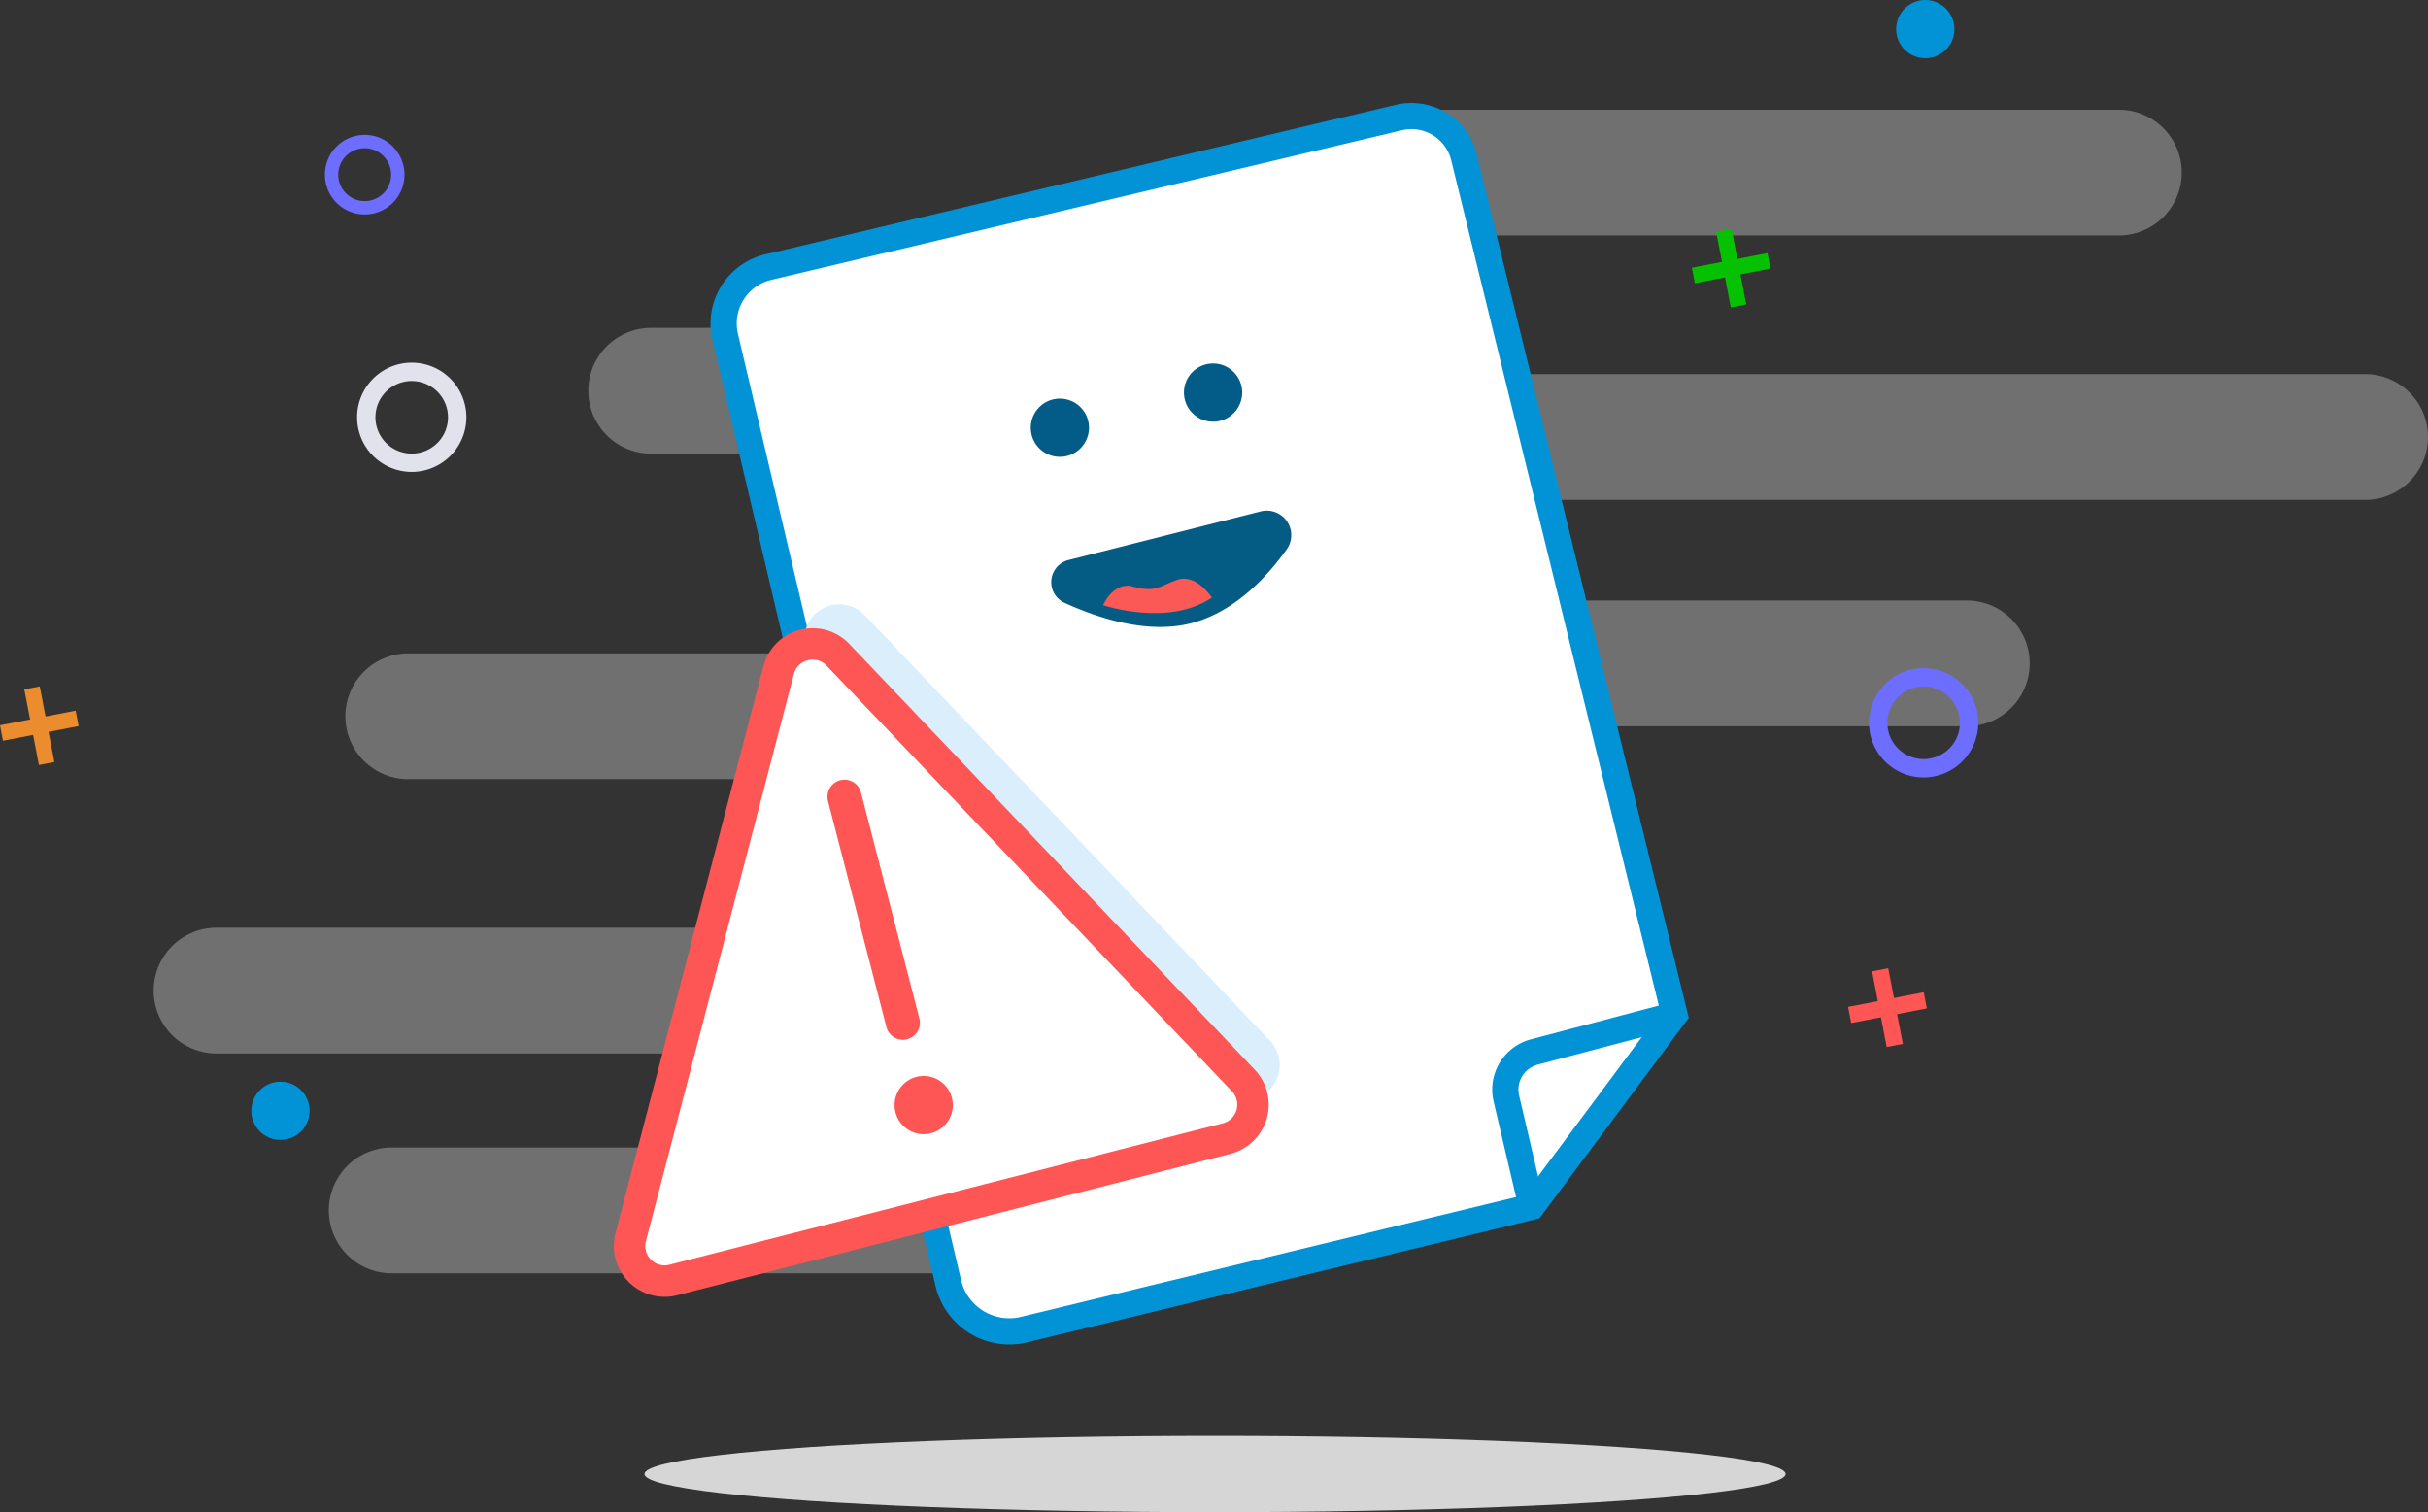 <svg xmlns="http://www.w3.org/2000/svg" width="283.463" height="176.563" viewBox="0 0 283.463 176.563">
  <rect x="0" y="0" width="283.463" height="176.563" fill="#333333" stroke="none"/>
  <g id="empty_c12" transform="translate(-6754.338 -363.551)">
    <g id="Group_813" data-name="Group 813" transform="translate(6772.279 376.36)" opacity="0.3">
      <g id="Group_800" data-name="Group 800" transform="translate(20.453 121.174)">
        <g id="Group_799" data-name="Group 799">
          <path id="Path_2142" data-name="Path 2142" d="M6903.924,597.21h-79.5a7.342,7.342,0,0,1,0-14.685h79.5a7.342,7.342,0,0,1,0,14.685Z" transform="translate(-6817.087 -582.525)" fill="#fff"/>
        </g>
      </g>
      <g id="Group_802" data-name="Group 802" transform="translate(0 95.511)">
        <g id="Group_801" data-name="Group 801">
          <path id="Path_2143" data-name="Path 2143" d="M6870.5,555.268H6791a7.342,7.342,0,0,1,0-14.685h79.5a7.342,7.342,0,0,1,0,14.685Z" transform="translate(-6783.659 -540.583)" fill="#fff"/>
        </g>
      </g>
      <g id="Group_804" data-name="Group 804" transform="translate(22.383 63.481)">
        <g id="Group_803" data-name="Group 803">
          <path id="Path_2144" data-name="Path 2144" d="M6907.078,502.92h-79.5a7.342,7.342,0,0,1,0-14.685h79.5a7.342,7.342,0,1,1,0,14.685Z" transform="translate(-6820.24 -488.235)" fill="#fff"/>
        </g>
      </g>
      <g id="Group_806" data-name="Group 806" transform="translate(50.746 25.47)">
        <g id="Group_805" data-name="Group 805">
          <path id="Path_2145" data-name="Path 2145" d="M6953.434,440.8h-79.5a7.342,7.342,0,0,1,0-14.685h79.5a7.342,7.342,0,0,1,0,14.685Z" transform="translate(-6866.595 -426.112)" fill="#fff"/>
        </g>
      </g>
      <g id="Group_808" data-name="Group 808" transform="translate(142.592 0)">
        <g id="Group_807" data-name="Group 807">
          <path id="Path_2146" data-name="Path 2146" d="M7103.54,399.171h-79.5a7.342,7.342,0,1,1,0-14.685h79.5a7.342,7.342,0,1,1,0,14.685Z" transform="translate(-7016.702 -384.486)" fill="#fff"/>
        </g>
      </g>
      <g id="Group_810" data-name="Group 810" transform="translate(139.311 30.873)">
        <g id="Group_809" data-name="Group 809">
          <path id="Path_2147" data-name="Path 2147" d="M7130.209,449.627H7018.682a7.342,7.342,0,0,1,0-14.685h111.527a7.342,7.342,0,0,1,0,14.685Z" transform="translate(-7011.34 -434.942)" fill="#fff"/>
        </g>
      </g>
      <g id="Group_812" data-name="Group 812" transform="translate(92.809 57.307)">
        <g id="Group_811" data-name="Group 811">
          <path id="Path_2148" data-name="Path 2148" d="M7054.21,492.829H6942.683a7.342,7.342,0,0,1,0-14.685H7054.21a7.342,7.342,0,0,1,0,14.685Z" transform="translate(-6935.341 -478.144)" fill="#fff"/>
        </g>
      </g>
    </g>
    <g id="Group_816" data-name="Group 816" transform="translate(6837.289 375.568)">
      <g id="Group_814" data-name="Group 814" transform="translate(0 0)">
        <path id="Path_2149" data-name="Path 2149" d="M7003.434,490.649l-16.675,22.394-59.28,14.345a7.312,7.312,0,0,1-8.837-5.429l-26.054-110.49a6.764,6.764,0,0,1,5.022-8.134l73.66-17.474a6.3,6.3,0,0,1,7.566,4.623Z" transform="translate(-6890.877 -384.161)" fill="#fff"/>
        <path id="Path_2150" data-name="Path 2150" d="M6924.772,528.157a8.85,8.85,0,0,1-8.589-6.817L6890.13,410.851a8.305,8.305,0,0,1,6.157-9.974l73.661-17.474a7.844,7.844,0,0,1,9.4,5.748l24.769,100.864-17.436,23.416-.537.13-59.279,14.345A8.887,8.887,0,0,1,6924.772,528.157Zm46.977-141.906a4.738,4.738,0,0,0-1.095.129l-73.661,17.474a5.241,5.241,0,0,0-3.886,6.294l26.054,110.49a5.784,5.784,0,0,0,6.989,4.295l58.742-14.216,15.913-21.372-24.425-99.465A4.781,4.781,0,0,0,6971.749,386.251Z" transform="translate(-6889.908 -383.192)" fill="#0293d6"/>
      </g>
      <g id="Group_815" data-name="Group 815" transform="translate(91.264 105.009)">
        <path id="Path_2151" data-name="Path 2151" d="M7042.192,579.034l-2.963-12.618a6.06,6.06,0,0,1,4.375-7.283l16.36-4.321.781,2.958-16.359,4.321a3.017,3.017,0,0,0-2.179,3.627l2.962,12.618Z" transform="translate(-7039.064 -554.812)" fill="#0293d6"/>
      </g>
    </g>
    <g id="Group_821" data-name="Group 821" transform="translate(6874.674 405.987)">
      <g id="Group_817" data-name="Group 817" transform="translate(0 4.105)">
        <circle id="Ellipse_13" data-name="Ellipse 13" cx="3.401" cy="3.401" r="3.401" fill="#035c88"/>
      </g>
      <g id="Group_818" data-name="Group 818" transform="translate(17.886)">
        <circle id="Ellipse_14" data-name="Ellipse 14" cx="3.401" cy="3.401" r="3.401" fill="#035c88"/>
      </g>
      <g id="Group_819" data-name="Group 819" transform="translate(2.395 17.183)">
        <path id="Path_2152" data-name="Path 2152" d="M6956.927,466.763l22.451-5.682a2.859,2.859,0,0,1,3.04,4.42c-2.388,3.351-5.984,7.112-10.725,8.515-5.074,1.5-10.936-.307-15.215-2.26A2.656,2.656,0,0,1,6956.927,466.763Z" transform="translate(-6954.923 -460.988)" fill="#045c84"/>
      </g>
      <g id="Group_820" data-name="Group 820" transform="translate(8.448 25.131)">
        <path id="Path_2153" data-name="Path 2153" d="M6964.814,477.068s7.591,2.585,12.7-.884c0,0-1.833-2.879-4.09-2.061s-2.486,1.538-5.464.687C6967.955,474.81,6966.09,474.418,6964.814,477.068Z" transform="translate(-6964.814 -473.977)" fill="#fb5955"/>
      </g>
    </g>
    <g id="Group_822" data-name="Group 822" transform="translate(6829.581 531.199)">
      <ellipse id="Ellipse_15" data-name="Ellipse 15" cx="66.61" cy="4.457" rx="66.61" ry="4.457" fill="#d6d6d6"/>
    </g>
    <g id="Group_825" data-name="Group 825" transform="translate(6970.096 476.604)">
      <g id="Group_823" data-name="Group 823" transform="translate(2.801)">
        <rect id="Rectangle_1003" data-name="Rectangle 1003" width="1.921" height="8.996" transform="translate(0 0.365) rotate(-10.943)" fill="#fe5654"/>
      </g>
      <g id="Group_824" data-name="Group 824" transform="translate(0 2.802)">
        <rect id="Rectangle_1004" data-name="Rectangle 1004" width="8.995" height="1.921" transform="translate(0 1.707) rotate(-10.939)" fill="#fe5654"/>
      </g>
    </g>
    <g id="Group_828" data-name="Group 828" transform="translate(6754.338 443.693)">
      <g id="Group_826" data-name="Group 826" transform="translate(2.835)">
        <rect id="Rectangle_1005" data-name="Rectangle 1005" width="1.836" height="8.995" transform="matrix(0.982, -0.19, 0.19, 0.982, 0, 0.348)" fill="#eb8d2f"/>
      </g>
      <g id="Group_827" data-name="Group 827" transform="translate(0 2.834)">
        <rect id="Rectangle_1006" data-name="Rectangle 1006" width="8.995" height="1.836" transform="translate(0 1.71) rotate(-10.959)" fill="#eb8d2f"/>
      </g>
    </g>
    <g id="Group_831" data-name="Group 831" transform="translate(6951.862 390.269)">
      <g id="Group_829" data-name="Group 829" transform="translate(2.835 0)">
        <rect id="Rectangle_1007" data-name="Rectangle 1007" width="1.836" height="8.996" transform="translate(0 0.348) rotate(-10.943)" fill="#06c100"/>
      </g>
      <g id="Group_830" data-name="Group 830" transform="translate(0 2.834)">
        <rect id="Rectangle_1008" data-name="Rectangle 1008" width="8.996" height="1.836" transform="translate(0 1.71) rotate(-10.959)" fill="#06c100"/>
      </g>
    </g>
    <g id="Group_832" data-name="Group 832" transform="translate(6783.68 489.844)">
      <circle id="Ellipse_16" data-name="Ellipse 16" cx="3.401" cy="3.401" r="3.401" fill="#0293d6"/>
    </g>
    <g id="Group_833" data-name="Group 833" transform="translate(6975.708 363.551)">
      <circle id="Ellipse_17" data-name="Ellipse 17" cx="3.401" cy="3.401" r="3.401" fill="#0293d6"/>
    </g>
    <g id="Group_834" data-name="Group 834" transform="translate(6972.542 441.567)">
      <path id="Path_2154" data-name="Path 2154" d="M7117.334,503.811a6.378,6.378,0,1,1,6.377-6.378A6.384,6.384,0,0,1,7117.334,503.811Zm0-10.614a4.236,4.236,0,1,0,4.236,4.237A4.242,4.242,0,0,0,7117.334,493.2Z" transform="translate(-7110.956 -491.055)" fill="#6d6dff"/>
    </g>
    <g id="Group_842" data-name="Group 842" transform="translate(6792.272 379.298)">
      <path id="Path_2154-2" data-name="Path 2154" d="M7115.6,500.349a4.647,4.647,0,1,1,4.646-4.647A4.652,4.652,0,0,1,7115.6,500.349Zm0-7.734a3.087,3.087,0,1,0,3.086,3.087A3.091,3.091,0,0,0,7115.6,492.615Z" transform="translate(-7110.956 -491.055)" fill="#6d6dff"/>
    </g>
    <g id="Group_835" data-name="Group 835" transform="translate(6796.029 405.895)">
      <path id="Path_2155" data-name="Path 2155" d="M6828.852,445.512a6.378,6.378,0,1,1,6.378-6.378A6.385,6.385,0,0,1,6828.852,445.512Zm0-10.615a4.237,4.237,0,1,0,4.236,4.237A4.241,4.241,0,0,0,6828.852,434.9Z" transform="translate(-6822.474 -432.756)" fill="#e2e2ec"/>
    </g>
    <g id="Group_836" data-name="Group 836" transform="translate(6830.958 434.113)">
      <path id="Path_2156" data-name="Path 2156" d="M6896.97,481.936,6879.7,548.144a4.093,4.093,0,0,0,4.975,5l64.594-16.51a4.093,4.093,0,0,0,1.95-6.789l-47.321-49.7A4.094,4.094,0,0,0,6896.97,481.936Z" transform="translate(-6879.562 -478.874)" fill="#dbeefc"/>
    </g>
    <g id="Group_840" data-name="Group 840" transform="translate(6825.999 436.893)">
      <g id="Group_837" data-name="Group 837">
        <path id="Path_2157" data-name="Path 2157" d="M6891.865,489.484l-17.272,66.208a4.094,4.094,0,0,0,4.975,5l64.593-16.51a4.093,4.093,0,0,0,1.951-6.789l-47.322-49.7A4.093,4.093,0,0,0,6891.865,489.484Z" transform="translate(-6872.621 -484.583)" fill="#fff"/>
        <path id="Path_2158" data-name="Path 2158" d="M6877.366,561.492a5.936,5.936,0,0,1-5.714-7.43l17.271-66.208a5.929,5.929,0,0,1,10.031-2.591l47.322,49.7a5.929,5.929,0,0,1-2.826,9.833l-64.593,16.51A6.012,6.012,0,0,1,6877.366,561.492Zm15.111-72.712-17.272,66.208a2.257,2.257,0,0,0,2.743,2.757l64.594-16.51a2.257,2.257,0,0,0,1.076-3.745l-47.321-49.7a2.258,2.258,0,0,0-3.819.987Z" transform="translate(-6871.456 -483.416)" fill="#fe5654"/>
      </g>
      <g id="Group_838" data-name="Group 838" transform="translate(32.777 52.285)">
        <circle id="Ellipse_18" data-name="Ellipse 18" cx="3.401" cy="3.401" r="3.401" fill="#fe5654"/>
      </g>
      <g id="Group_839" data-name="Group 839" transform="translate(24.941 17.697)">
        <path id="Path_2159" data-name="Path 2159" d="M6921.025,542.71a1.99,1.99,0,0,1-1.923-1.492l-6.821-26.393a1.989,1.989,0,0,1,3.851-1l6.82,26.393a1.992,1.992,0,0,1-1.927,2.487Z" transform="translate(-6912.218 -512.339)" fill="#fe5654"/>
      </g>
    </g>
  </g>
</svg>
